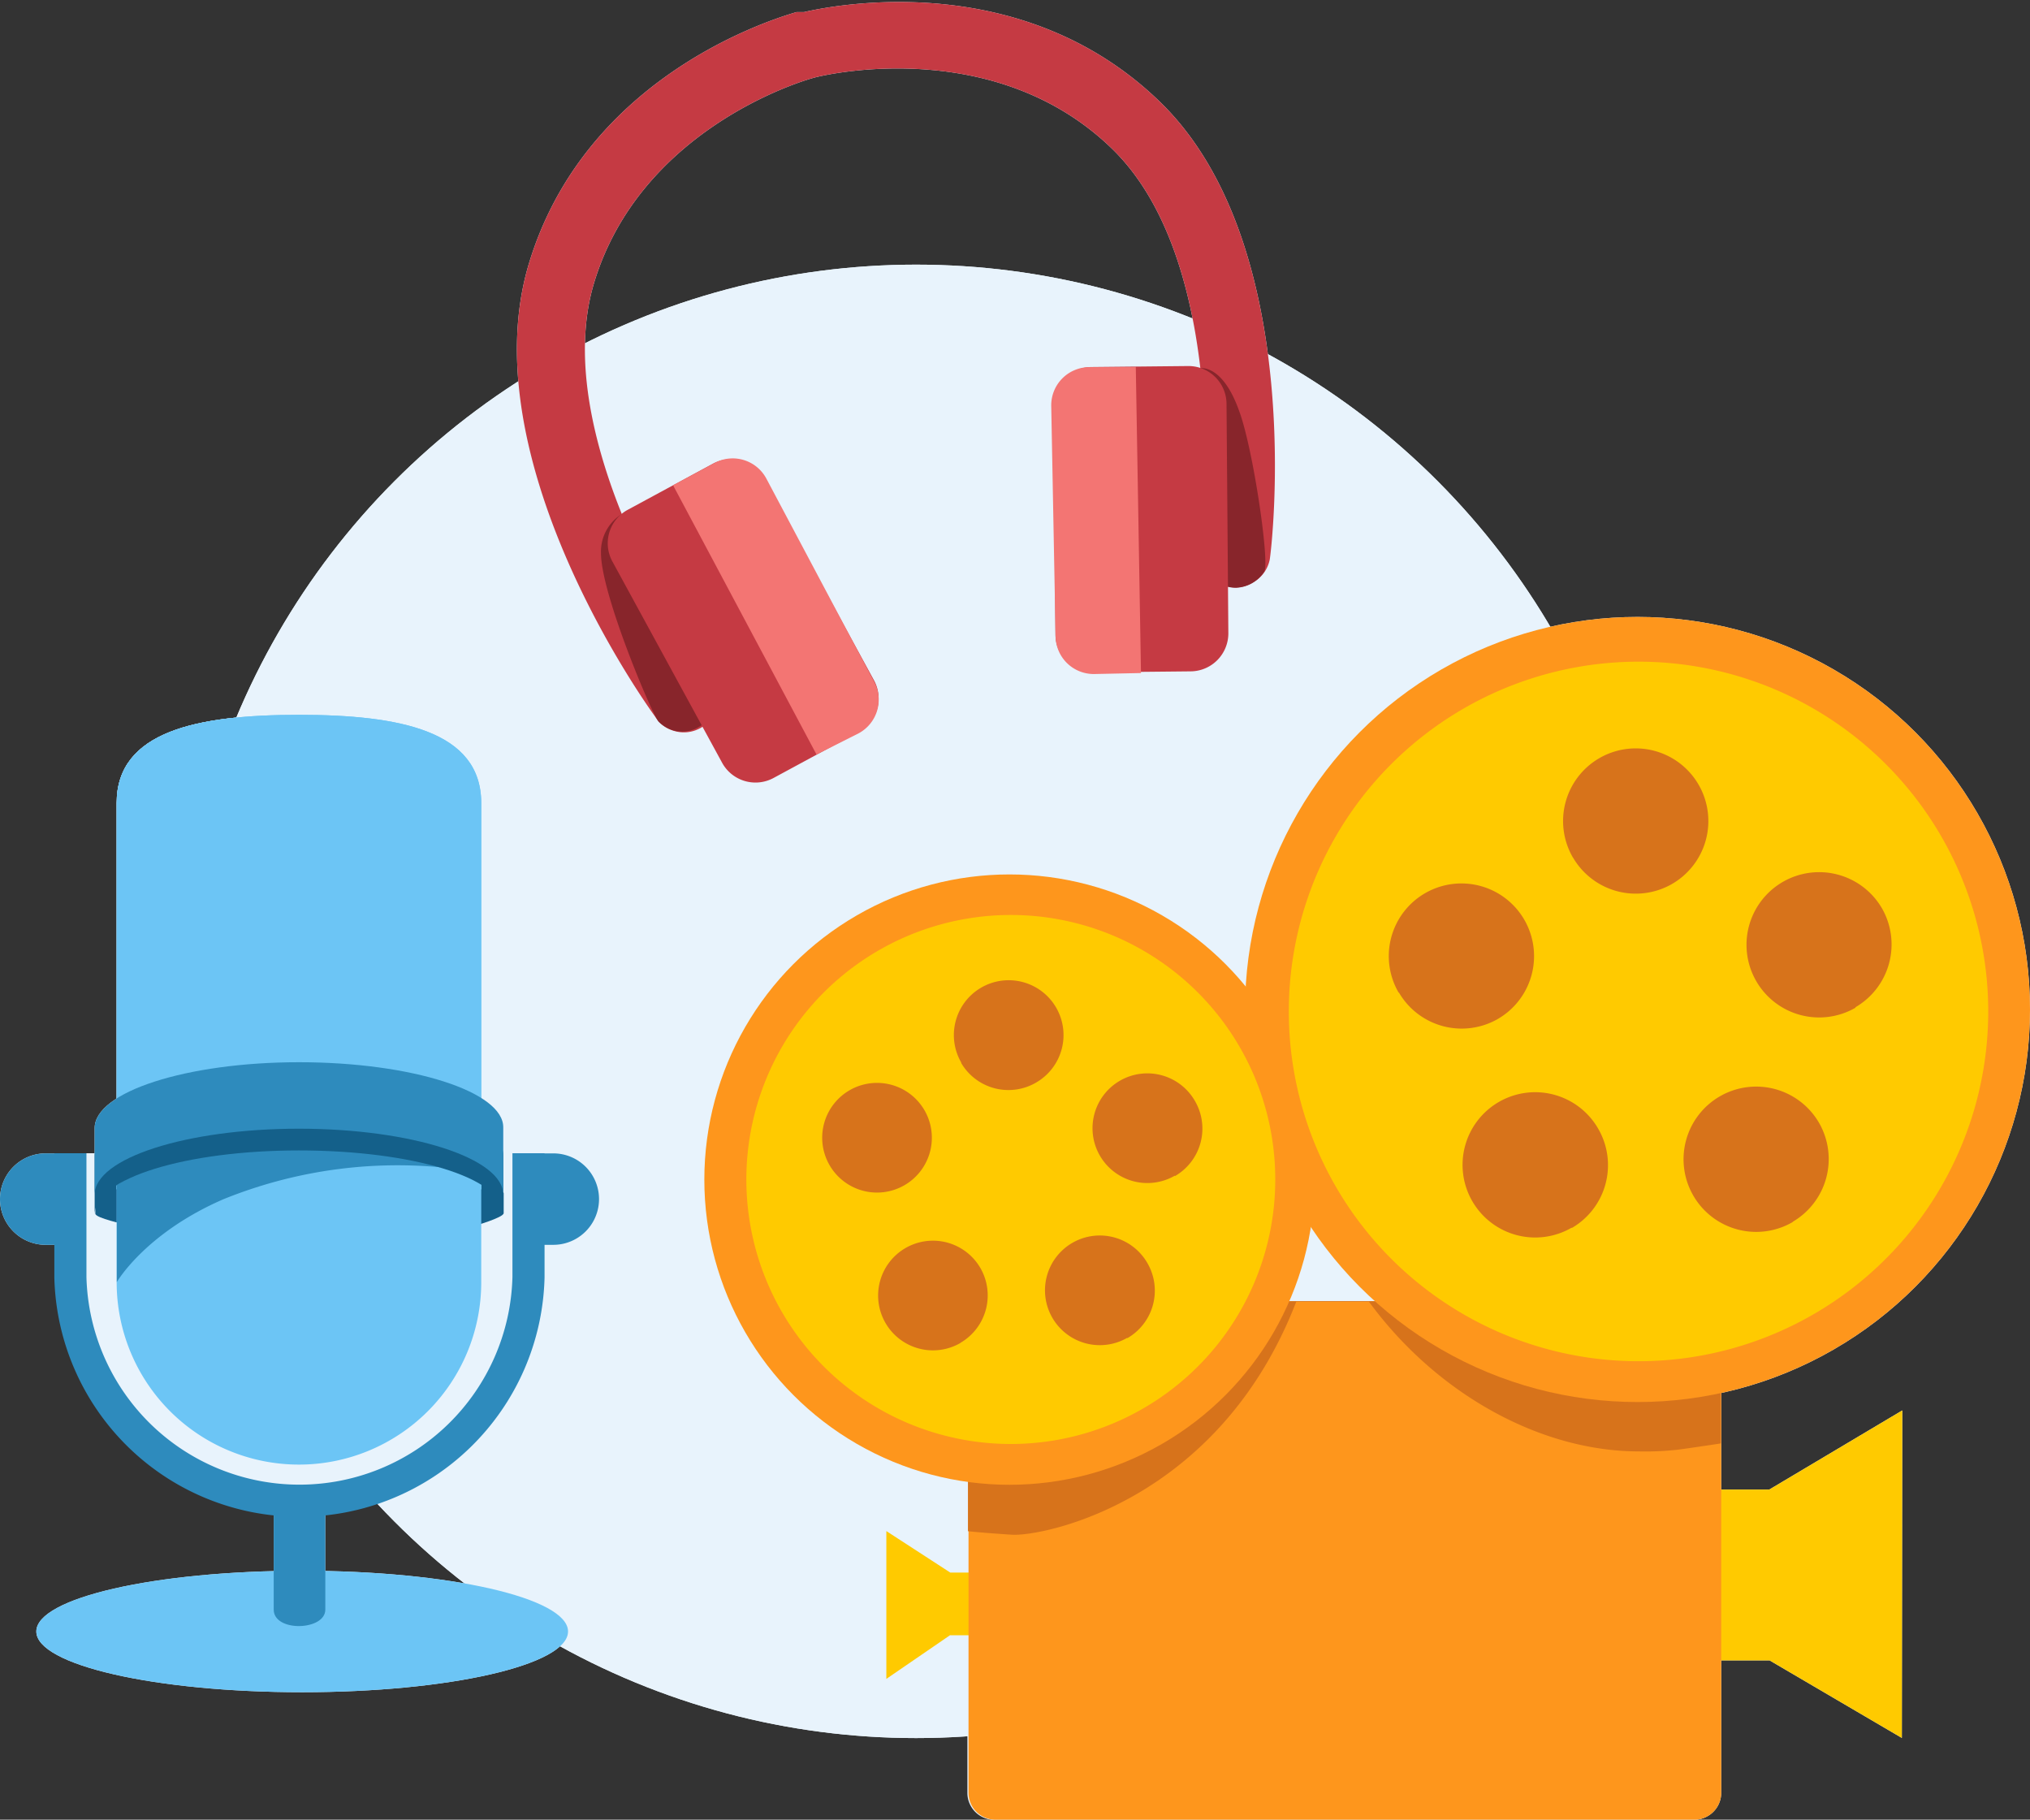 <svg id="Interactive_elements" data-name="Interactive elements" xmlns="http://www.w3.org/2000/svg" viewBox="0 0 144.77 129.75"><rect x="0" y="0" width="144.77" height="129.75" fill="#333333" stroke="none"/><defs><style>.cls-1{fill:#e8f3fc;}.cls-2{fill:#ffca00;}.cls-3{fill:#fe961c;}.cls-4{fill:#d7731b;}.cls-5{fill:#2e8bbd;}.cls-6{fill:#14608a;}.cls-7{fill:#6cc5f5;}.cls-8{fill:none;stroke:#2e8bbd;stroke-miterlimit:10;stroke-width:2.29px;}.cls-9{fill:#c53a43;}.cls-10{fill:#88252b;}.cls-11{fill:#f37573;}</style></defs><title>your-settings-illo</title><circle class="cls-1" cx="65.33" cy="71.4" r="52.53"/><polygon class="cls-1" points="126.18 106.21 119.19 106.21 119.19 118.39 126.18 118.39 126.18 118.38 135.63 123.92 135.66 100.57 126.18 106.21"/><polygon class="cls-1" points="67.77 112.13 63.21 109.17 63.21 119.71 67.76 116.59 67.76 116.6 70.32 116.6 70.32 112.13 67.77 112.13"/><path class="cls-1" d="M470.56,3903.43a27.37,27.37,0,0,1-18.11-6.83h-7.05a21.44,21.44,0,0,1-22.65,12.55v22.5a1.92,1.92,0,0,0,1.92,1.92h49.84a1.92,1.92,0,0,0,1.92-1.92V3902.8A27.58,27.58,0,0,1,470.56,3903.43Z" transform="translate(-353.68 -3803.82)"/><path class="cls-1" d="M452.07,3897.61a28.44,28.44,0,0,0,23.34,6.41v27.64a0.92,0.92,0,0,1-.92.92H424.65a0.92,0.92,0,0,1-.92-0.92v-21.37c0.68,0.06,1.36.09,2,.09A22.48,22.48,0,0,0,446,3897.61h6m0.37-1h-7.05a21.44,21.44,0,0,1-22.65,12.55v22.5a1.92,1.92,0,0,0,1.92,1.92h49.84a1.92,1.92,0,0,0,1.92-1.92V3902.8a27.46,27.46,0,0,1-24-6.2h0Z" transform="translate(-353.68 -3803.82)"/><path class="cls-1" d="M425.84,3913.25c2.16,0.14,14.74-2.29,20.28-16.61h5.19c4.83,6.58,12.23,10.67,19.25,10.67a20.94,20.94,0,0,0,2.75-.12c0.94-.12,3.1-0.45,3.1-0.45v-3.94a27.45,27.45,0,0,1-24-6.2h-7.05a21.44,21.44,0,0,1-22.65,12.55V3913S423.68,3913.11,425.84,3913.25Z" transform="translate(-353.68 -3803.82)"/><circle class="cls-1" cx="71.99" cy="84.11" r="21.76"/><circle class="cls-1" cx="116.78" cy="71.98" r="27.99"/><circle class="cls-1" cx="71.99" cy="84.11" r="16.24"/><path class="cls-1" d="M435.2,3871.59a18.86,18.86,0,1,0,6.9,25.76A18.86,18.86,0,0,0,435.2,3871.59Zm-22.36,15.31a3.91,3.91,0,1,1,5.34,1.43A3.91,3.91,0,0,1,412.84,3886.9Zm9.33,12.68a3.91,3.91,0,1,1,1.43-5.34A3.91,3.91,0,0,1,422.17,3899.57Zm0.06-20a3.91,3.91,0,1,1,5.34,1.43A3.91,3.91,0,0,1,422.23,3879.62Zm11.84,19.63a3.91,3.91,0,1,1,1.43-5.34A3.91,3.91,0,0,1,434.07,3899.24Zm3.39-11.56a3.91,3.91,0,1,1,1.43-5.34A3.91,3.91,0,0,1,437.47,3887.68Z" transform="translate(-353.68 -3803.82)"/><path class="cls-1" d="M425.79,3869.06a18.86,18.86,0,1,1-16.35,9.43,18.77,18.77,0,0,1,16.35-9.43m-0.16,12.52a3.91,3.91,0,1,0-3.39-2,3.9,3.9,0,0,0,3.39,2m9.89,6.64a3.91,3.91,0,1,0-3.39-2,3.89,3.89,0,0,0,3.39,2m-19.28.64a3.91,3.91,0,1,0-3.39-2,3.9,3.9,0,0,0,3.39,2m15.89,10.92a3.91,3.91,0,1,0-3.39-2,3.9,3.9,0,0,0,3.39,2m-11.91.33a3.91,3.91,0,1,0-3.39-2,3.89,3.89,0,0,0,3.39,2m5.57-32a19.93,19.93,0,0,0-17.21,9.93,19.86,19.86,0,0,0,17.18,29.79,19.93,19.93,0,0,0,17.21-9.93,19.86,19.86,0,0,0-17.18-29.79h0Zm-0.16,12.52a2.92,2.92,0,0,1-2.53-1.46,2.91,2.91,0,0,1,2.52-4.37,2.91,2.91,0,0,1,0,5.83h0Zm9.89,6.64a2.92,2.92,0,0,1-2.53-1.46,2.91,2.91,0,0,1,2.52-4.37,2.92,2.92,0,0,1,2.53,1.46,2.91,2.91,0,0,1-2.52,4.37h0Zm-19.28.64a2.92,2.92,0,0,1-2.53-1.46,2.91,2.91,0,0,1,2.52-4.37,2.91,2.91,0,0,1,0,5.83h0Zm15.89,10.92a2.91,2.91,0,1,1,1.45-.39,2.92,2.92,0,0,1-1.45.39h0Zm-11.91.33a2.91,2.91,0,1,1,2.52-4.37,2.91,2.91,0,0,1-2.52,4.37h0Z" transform="translate(-353.68 -3803.82)"/><circle class="cls-1" cx="116.78" cy="71.98" r="21.37"/><path class="cls-1" d="M483,3854.34a24.94,24.94,0,1,0,9.13,34.07A24.94,24.94,0,0,0,483,3854.34Zm-29.58,20.25a5.18,5.18,0,1,1,7.07,1.89A5.18,5.18,0,0,1,453.45,3874.6Zm12.34,16.77a5.18,5.18,0,1,1,1.89-7.07A5.18,5.18,0,0,1,465.79,3891.37Zm0.09-26.4a5.18,5.18,0,1,1,7.07,1.89A5.18,5.18,0,0,1,465.88,3865Zm15.67,26a5.18,5.18,0,1,1,1.89-7.07A5.18,5.18,0,0,1,481.54,3890.93Zm4.49-15.29a5.18,5.18,0,1,1,1.89-7.07A5.18,5.18,0,0,1,486,3875.64Z" transform="translate(-353.68 -3803.82)"/><path class="cls-1" d="M470.58,3851A24.95,24.95,0,1,1,449,3863.47,24.83,24.83,0,0,1,470.58,3851m-0.22,16.56a5.18,5.18,0,1,0-4.49-2.59,5.15,5.15,0,0,0,4.49,2.59m13.09,8.78a5.18,5.18,0,1,0-4.49-2.59,5.15,5.15,0,0,0,4.49,2.59m-25.51.85a5.18,5.18,0,1,0-4.49-2.59,5.15,5.15,0,0,0,4.49,2.59m21,14.44a5.18,5.18,0,1,0-4.49-2.59,5.15,5.15,0,0,0,4.49,2.59m-15.75.43a5.18,5.18,0,1,0-4.49-2.59,5.15,5.15,0,0,0,4.49,2.59m7.37-42.06a26,26,0,0,0-22.49,13,26,26,0,0,0,22.45,38.92,26,26,0,0,0,22.49-13A26,26,0,0,0,470.58,3850h0Zm-0.22,16.56a4.19,4.19,0,0,1-3.62-2.09,4.17,4.17,0,1,1,3.62,2.09h0Zm13.09,8.78a4.19,4.19,0,0,1-3.62-2.09,4.18,4.18,0,0,1,3.61-6.26,4.18,4.18,0,0,1,0,8.35h0Zm-25.51.85a4.19,4.19,0,0,1-3.62-2.09,4.18,4.18,0,0,1,3.61-6.26,4.18,4.18,0,0,1,0,8.35h0Zm21,14.44a4.19,4.19,0,0,1-3.62-2.09,4.17,4.17,0,1,1,3.62,2.09h0Zm-15.75.43a4.19,4.19,0,0,1-3.62-2.09,4.17,4.17,0,1,1,3.62,2.09h0Z" transform="translate(-353.68 -3803.82)"/><path class="cls-1" d="M368.49,3893.86" transform="translate(-353.68 -3803.82)"/><path class="cls-1" d="M387.45,3888v3.25s2.15-.61,2.15-0.93v-1.41C389.61,3888.58,387.45,3888,387.45,3888Z" transform="translate(-353.68 -3803.82)"/><path class="cls-1" d="M362.63,3888.28v2.85s-2.15-.46-2.15-0.77v-2.08C360.47,3887.93,362.63,3888.28,362.63,3888.28Z" transform="translate(-353.68 -3803.82)"/><ellipse class="cls-1" cx="21.55" cy="116.33" rx="18.96" ry="4.33"/><path class="cls-1" d="M376.88,3918.59c0,1.51-3.68,1.62-3.68,0v-8.25h3.68v8.25Z" transform="translate(-353.68 -3803.82)"/><path class="cls-1" d="M362,3888.62v-27.54c0-5.15,5.82-6.29,13-6.29s13,1.14,13,6.29v27.54" transform="translate(-353.68 -3803.82)"/><path class="cls-1" d="M362,3888.62v-27.54c0-5.15,5.82-6.29,13-6.29s13,1.14,13,6.29v27.54" transform="translate(-353.68 -3803.82)"/><path class="cls-1" d="M375,3908.25a13,13,0,0,0,13-13v-7c0-2.48-5.82-4.5-13-4.5s-13,2-13,4.5v7A13,13,0,0,0,375,3908.25Z" transform="translate(-353.68 -3803.82)"/><path class="cls-1" d="M358.7,3886.05v8.84a16.34,16.34,0,0,0,32.67,0v-8.84" transform="translate(-353.68 -3803.82)"/><path class="cls-1" d="M391.38,3892.58h1.76a3.26,3.26,0,0,0,0-6.52h-1.76v6.52Z" transform="translate(-353.68 -3803.82)"/><path class="cls-1" d="M358.7,3892.58h-1.76a3.26,3.26,0,0,1,0-6.52h1.76v6.52Z" transform="translate(-353.68 -3803.82)"/><path class="cls-1" d="M385.1,3887.05a36.51,36.51,0,0,0-16.57-1.14,16.2,16.2,0,0,0-6.52,2.4l0,6.93s2-3.48,7.6-5.91A33.1,33.1,0,0,1,385.1,3887.05Z" transform="translate(-353.68 -3803.82)"/><path class="cls-1" d="M375,3881.52c-8,0-14.57,2.11-14.57,4.7v4.2c0-2.59,6.52-4.57,14.57-4.57s14.57,1.94,14.57,4.53v-4.15C389.61,3883.63,383.08,3881.52,375,3881.52Z" transform="translate(-353.68 -3803.82)"/><path class="cls-1" d="M375,3879.56c-8,0-14.57,2.11-14.57,4.7V3889c0-2.59,6.52-4.7,14.57-4.7s14.57,2.11,14.57,4.7v-4.78C389.61,3881.67,383.08,3879.56,375,3879.56Z" transform="translate(-353.68 -3803.82)"/><path class="cls-1" d="M443.11,3845.31a2.43,2.43,0,0,1-3.74-2.33h0c0-.2,2.36-20.09-6.4-28.57-8-7.75-19.38-5.49-21-5.11s-12.69,4-15.92,14.68c-1.82,6,.48,13.25,2.74,18.29a60.33,60.33,0,0,0,5.54,9.8,2.43,2.43,0,1,1-3.92,2.86c-0.54-.74-13.24-18.37-9-32.35,3.89-12.82,16.32-17.1,19.08-17.9h0l0.19,0,0.16,0,0.18,0h0c2.81-.64,15.75-2.93,25.37,6.39,10.5,10.17,8,31.74,7.84,32.66A2.42,2.42,0,0,1,443.11,3845.31Z" transform="translate(-353.68 -3803.82)"/><path class="cls-1" d="M398,3840.49a3.15,3.15,0,0,0-1.46,2.78c0,2.88,3.61,11.42,4.1,12a2.34,2.34,0,0,0,2.69.49c0.25-.13.44-0.26,0.44-0.26Z" transform="translate(-353.68 -3803.82)"/><path class="cls-1" d="M414.93,3856l-6.08,3.29a2.71,2.71,0,0,1-3.67-1.08l-7.83-14.36a2.71,2.71,0,0,1,1.08-3.67l6.08-3.29a2.71,2.71,0,0,1,3.67,1.08l7.83,14.36A2.71,2.71,0,0,1,414.93,3856Z" transform="translate(-353.68 -3803.82)"/><path class="cls-1" d="M404.68,3836.81l-3,1.61,10.23,19.2,3-1.51a2.72,2.72,0,0,0,1.12-3.67l-7.7-14.5A2.72,2.72,0,0,0,404.68,3836.81Z" transform="translate(-353.68 -3803.82)"/><path class="cls-1" d="M439.22,3830.08s1.62-.39,2.84,3.07c1,2.71,2.18,10.81,1.78,11.43a2.53,2.53,0,0,1-2,1.15,2.18,2.18,0,0,1-.62-0.08Z" transform="translate(-353.68 -3803.82)"/><path class="cls-1" d="M431.68,3851.76l6.91-.07a2.71,2.71,0,0,0,2.69-2.73l-0.13-16.35a2.71,2.71,0,0,0-2.73-2.69l-6.91.07a2.71,2.71,0,0,0-2.69,2.73l0.13,16.35A2.71,2.71,0,0,0,431.68,3851.76Z" transform="translate(-353.68 -3803.82)"/><path class="cls-1" d="M431.31,3830l3.37,0,0.37,21.81-3.33.07a2.72,2.72,0,0,1-2.76-2.66l-0.31-16.41A2.72,2.72,0,0,1,431.31,3830Z" transform="translate(-353.68 -3803.82)"/><circle class="cls-1" cx="65.33" cy="71.4" r="52.53"/><polygon class="cls-2" points="126.18 106.21 119.19 106.21 119.19 118.39 126.18 118.39 126.18 118.38 135.63 123.92 135.66 100.57 126.18 106.21"/><polygon class="cls-2" points="67.77 112.13 63.21 109.17 63.21 119.71 67.76 116.59 67.76 116.6 70.32 116.6 70.32 112.13 67.77 112.13"/><path class="cls-3" d="M470.56,3903.43a27.37,27.37,0,0,1-18.11-6.83h-7.05a21.44,21.44,0,0,1-22.65,12.55v22.5a1.92,1.92,0,0,0,1.92,1.92h49.84a1.92,1.92,0,0,0,1.92-1.92V3902.8A27.58,27.58,0,0,1,470.56,3903.43Z" transform="translate(-353.68 -3803.82)"/><path class="cls-4" d="M425.84,3913.25c2.16,0.14,14.74-2.29,20.28-16.61h5.19c4.83,6.58,12.23,10.67,19.25,10.67a20.94,20.94,0,0,0,2.75-.12c0.94-.12,3.1-0.45,3.1-0.45v-3.94a27.45,27.45,0,0,1-24-6.2h-7.05a21.44,21.44,0,0,1-22.65,12.55V3913S423.68,3913.11,425.84,3913.25Z" transform="translate(-353.68 -3803.82)"/><circle class="cls-3" cx="71.99" cy="84.11" r="21.76"/><circle class="cls-3" cx="116.78" cy="71.98" r="27.99"/><circle class="cls-4" cx="71.99" cy="84.11" r="16.24"/><path class="cls-2" d="M435.2,3871.59a18.86,18.86,0,1,0,6.9,25.76A18.86,18.86,0,0,0,435.2,3871.59Zm-22.36,15.31a3.91,3.91,0,1,1,5.34,1.43A3.91,3.91,0,0,1,412.84,3886.9Zm9.33,12.68a3.91,3.91,0,1,1,1.43-5.34A3.91,3.91,0,0,1,422.17,3899.57Zm0.06-20a3.91,3.91,0,1,1,5.34,1.43A3.91,3.91,0,0,1,422.23,3879.62Zm11.84,19.63a3.91,3.91,0,1,1,1.43-5.34A3.91,3.91,0,0,1,434.07,3899.24Zm3.39-11.56a3.91,3.91,0,1,1,1.43-5.34A3.91,3.91,0,0,1,437.47,3887.68Z" transform="translate(-353.68 -3803.82)"/><circle class="cls-4" cx="116.78" cy="71.98" r="21.37"/><path class="cls-2" d="M483,3854.34a24.94,24.94,0,1,0,9.13,34.07A24.94,24.94,0,0,0,483,3854.34Zm-29.58,20.25a5.18,5.18,0,1,1,7.07,1.89A5.18,5.18,0,0,1,453.45,3874.6Zm12.34,16.77a5.18,5.18,0,1,1,1.89-7.07A5.18,5.18,0,0,1,465.79,3891.37Zm0.09-26.4a5.18,5.18,0,1,1,7.07,1.89A5.18,5.18,0,0,1,465.88,3865Zm15.67,26a5.18,5.18,0,1,1,1.89-7.07A5.18,5.18,0,0,1,481.54,3890.93Zm4.49-15.29a5.18,5.18,0,1,1,1.89-7.07A5.18,5.18,0,0,1,486,3875.64Z" transform="translate(-353.68 -3803.82)"/><path class="cls-5" d="M368.49,3893.86" transform="translate(-353.68 -3803.82)"/><path class="cls-6" d="M387.45,3888v3.25s2.15-.61,2.15-0.93v-1.41C389.61,3888.58,387.45,3888,387.45,3888Z" transform="translate(-353.68 -3803.82)"/><path class="cls-6" d="M362.63,3888.28v2.85s-2.15-.46-2.15-0.77v-2.08C360.47,3887.93,362.63,3888.28,362.63,3888.28Z" transform="translate(-353.68 -3803.82)"/><ellipse class="cls-7" cx="21.55" cy="116.33" rx="18.96" ry="4.33"/><path class="cls-5" d="M376.88,3918.59c0,1.51-3.68,1.62-3.68,0v-8.25h3.68v8.25Z" transform="translate(-353.68 -3803.82)"/><path class="cls-7" d="M362,3888.62v-27.54c0-5.15,5.82-6.29,13-6.29s13,1.14,13,6.29v27.54" transform="translate(-353.68 -3803.82)"/><path class="cls-7" d="M362,3888.62v-27.54c0-5.15,5.82-6.29,13-6.29s13,1.14,13,6.29v27.54" transform="translate(-353.68 -3803.82)"/><path class="cls-7" d="M375,3908.25a13,13,0,0,0,13-13v-7c0-2.48-5.82-4.5-13-4.5s-13,2-13,4.5v7A13,13,0,0,0,375,3908.25Z" transform="translate(-353.68 -3803.82)"/><path class="cls-8" d="M358.7,3886.05v8.84a16.34,16.34,0,0,0,32.67,0v-8.84" transform="translate(-353.68 -3803.82)"/><path class="cls-5" d="M391.38,3892.58h1.76a3.26,3.26,0,0,0,0-6.52h-1.76v6.52Z" transform="translate(-353.68 -3803.82)"/><path class="cls-5" d="M358.7,3892.58h-1.76a3.26,3.26,0,0,1,0-6.52h1.76v6.52Z" transform="translate(-353.68 -3803.82)"/><path class="cls-5" d="M385.1,3887.05a36.51,36.51,0,0,0-16.57-1.14,16.2,16.2,0,0,0-6.52,2.4l0,6.93s2-3.48,7.6-5.91A33.1,33.1,0,0,1,385.1,3887.05Z" transform="translate(-353.68 -3803.82)"/><path class="cls-6" d="M375,3881.52c-8,0-14.57,2.11-14.57,4.7v4.2c0-2.59,6.52-4.57,14.57-4.57s14.57,1.94,14.57,4.53v-4.15C389.61,3883.63,383.08,3881.52,375,3881.52Z" transform="translate(-353.68 -3803.82)"/><path class="cls-5" d="M375,3879.56c-8,0-14.57,2.11-14.57,4.7V3889c0-2.59,6.52-4.7,14.57-4.7s14.57,2.11,14.57,4.7v-4.78C389.61,3881.67,383.08,3879.56,375,3879.56Z" transform="translate(-353.68 -3803.82)"/><path class="cls-9" d="M443.11,3845.31a2.43,2.43,0,0,1-3.74-2.33h0c0-.2,2.36-20.09-6.4-28.57-8-7.75-19.38-5.49-21-5.11s-12.69,4-15.92,14.68c-1.82,6,.48,13.25,2.74,18.29a60.33,60.33,0,0,0,5.54,9.8,2.43,2.43,0,1,1-3.92,2.86c-0.54-.74-13.24-18.37-9-32.35,3.89-12.82,16.32-17.1,19.08-17.9h0l0.19,0,0.16,0,0.18,0h0c2.81-.64,15.75-2.93,25.37,6.39,10.5,10.17,8,31.74,7.84,32.66A2.42,2.42,0,0,1,443.11,3845.31Z" transform="translate(-353.68 -3803.82)"/><path class="cls-10" d="M398,3840.49a3.15,3.15,0,0,0-1.46,2.78c0,2.88,3.61,11.42,4.1,12a2.34,2.34,0,0,0,2.69.49c0.25-.13.44-0.26,0.44-0.26Z" transform="translate(-353.68 -3803.82)"/><path class="cls-9" d="M414.93,3856l-6.08,3.29a2.71,2.71,0,0,1-3.67-1.08l-7.83-14.36a2.71,2.71,0,0,1,1.08-3.67l6.08-3.29a2.71,2.71,0,0,1,3.67,1.08l7.83,14.36A2.71,2.71,0,0,1,414.93,3856Z" transform="translate(-353.68 -3803.82)"/><path class="cls-11" d="M404.68,3836.81l-3,1.61,10.23,19.2,3-1.51a2.72,2.72,0,0,0,1.12-3.67l-7.7-14.5A2.72,2.72,0,0,0,404.68,3836.81Z" transform="translate(-353.68 -3803.82)"/><path class="cls-10" d="M439.22,3830.08s1.62-.39,2.84,3.07c1,2.71,2.18,10.81,1.78,11.43a2.53,2.53,0,0,1-2,1.15,2.18,2.18,0,0,1-.62-0.08Z" transform="translate(-353.68 -3803.82)"/><path class="cls-9" d="M431.68,3851.76l6.91-.07a2.71,2.71,0,0,0,2.69-2.73l-0.13-16.35a2.71,2.71,0,0,0-2.73-2.69l-6.91.07a2.71,2.71,0,0,0-2.69,2.73l0.13,16.35A2.71,2.71,0,0,0,431.68,3851.76Z" transform="translate(-353.68 -3803.82)"/><path class="cls-11" d="M431.31,3830l3.37,0,0.37,21.81-3.33.07a2.72,2.72,0,0,1-2.76-2.66l-0.31-16.41A2.72,2.72,0,0,1,431.31,3830Z" transform="translate(-353.68 -3803.82)"/></svg>